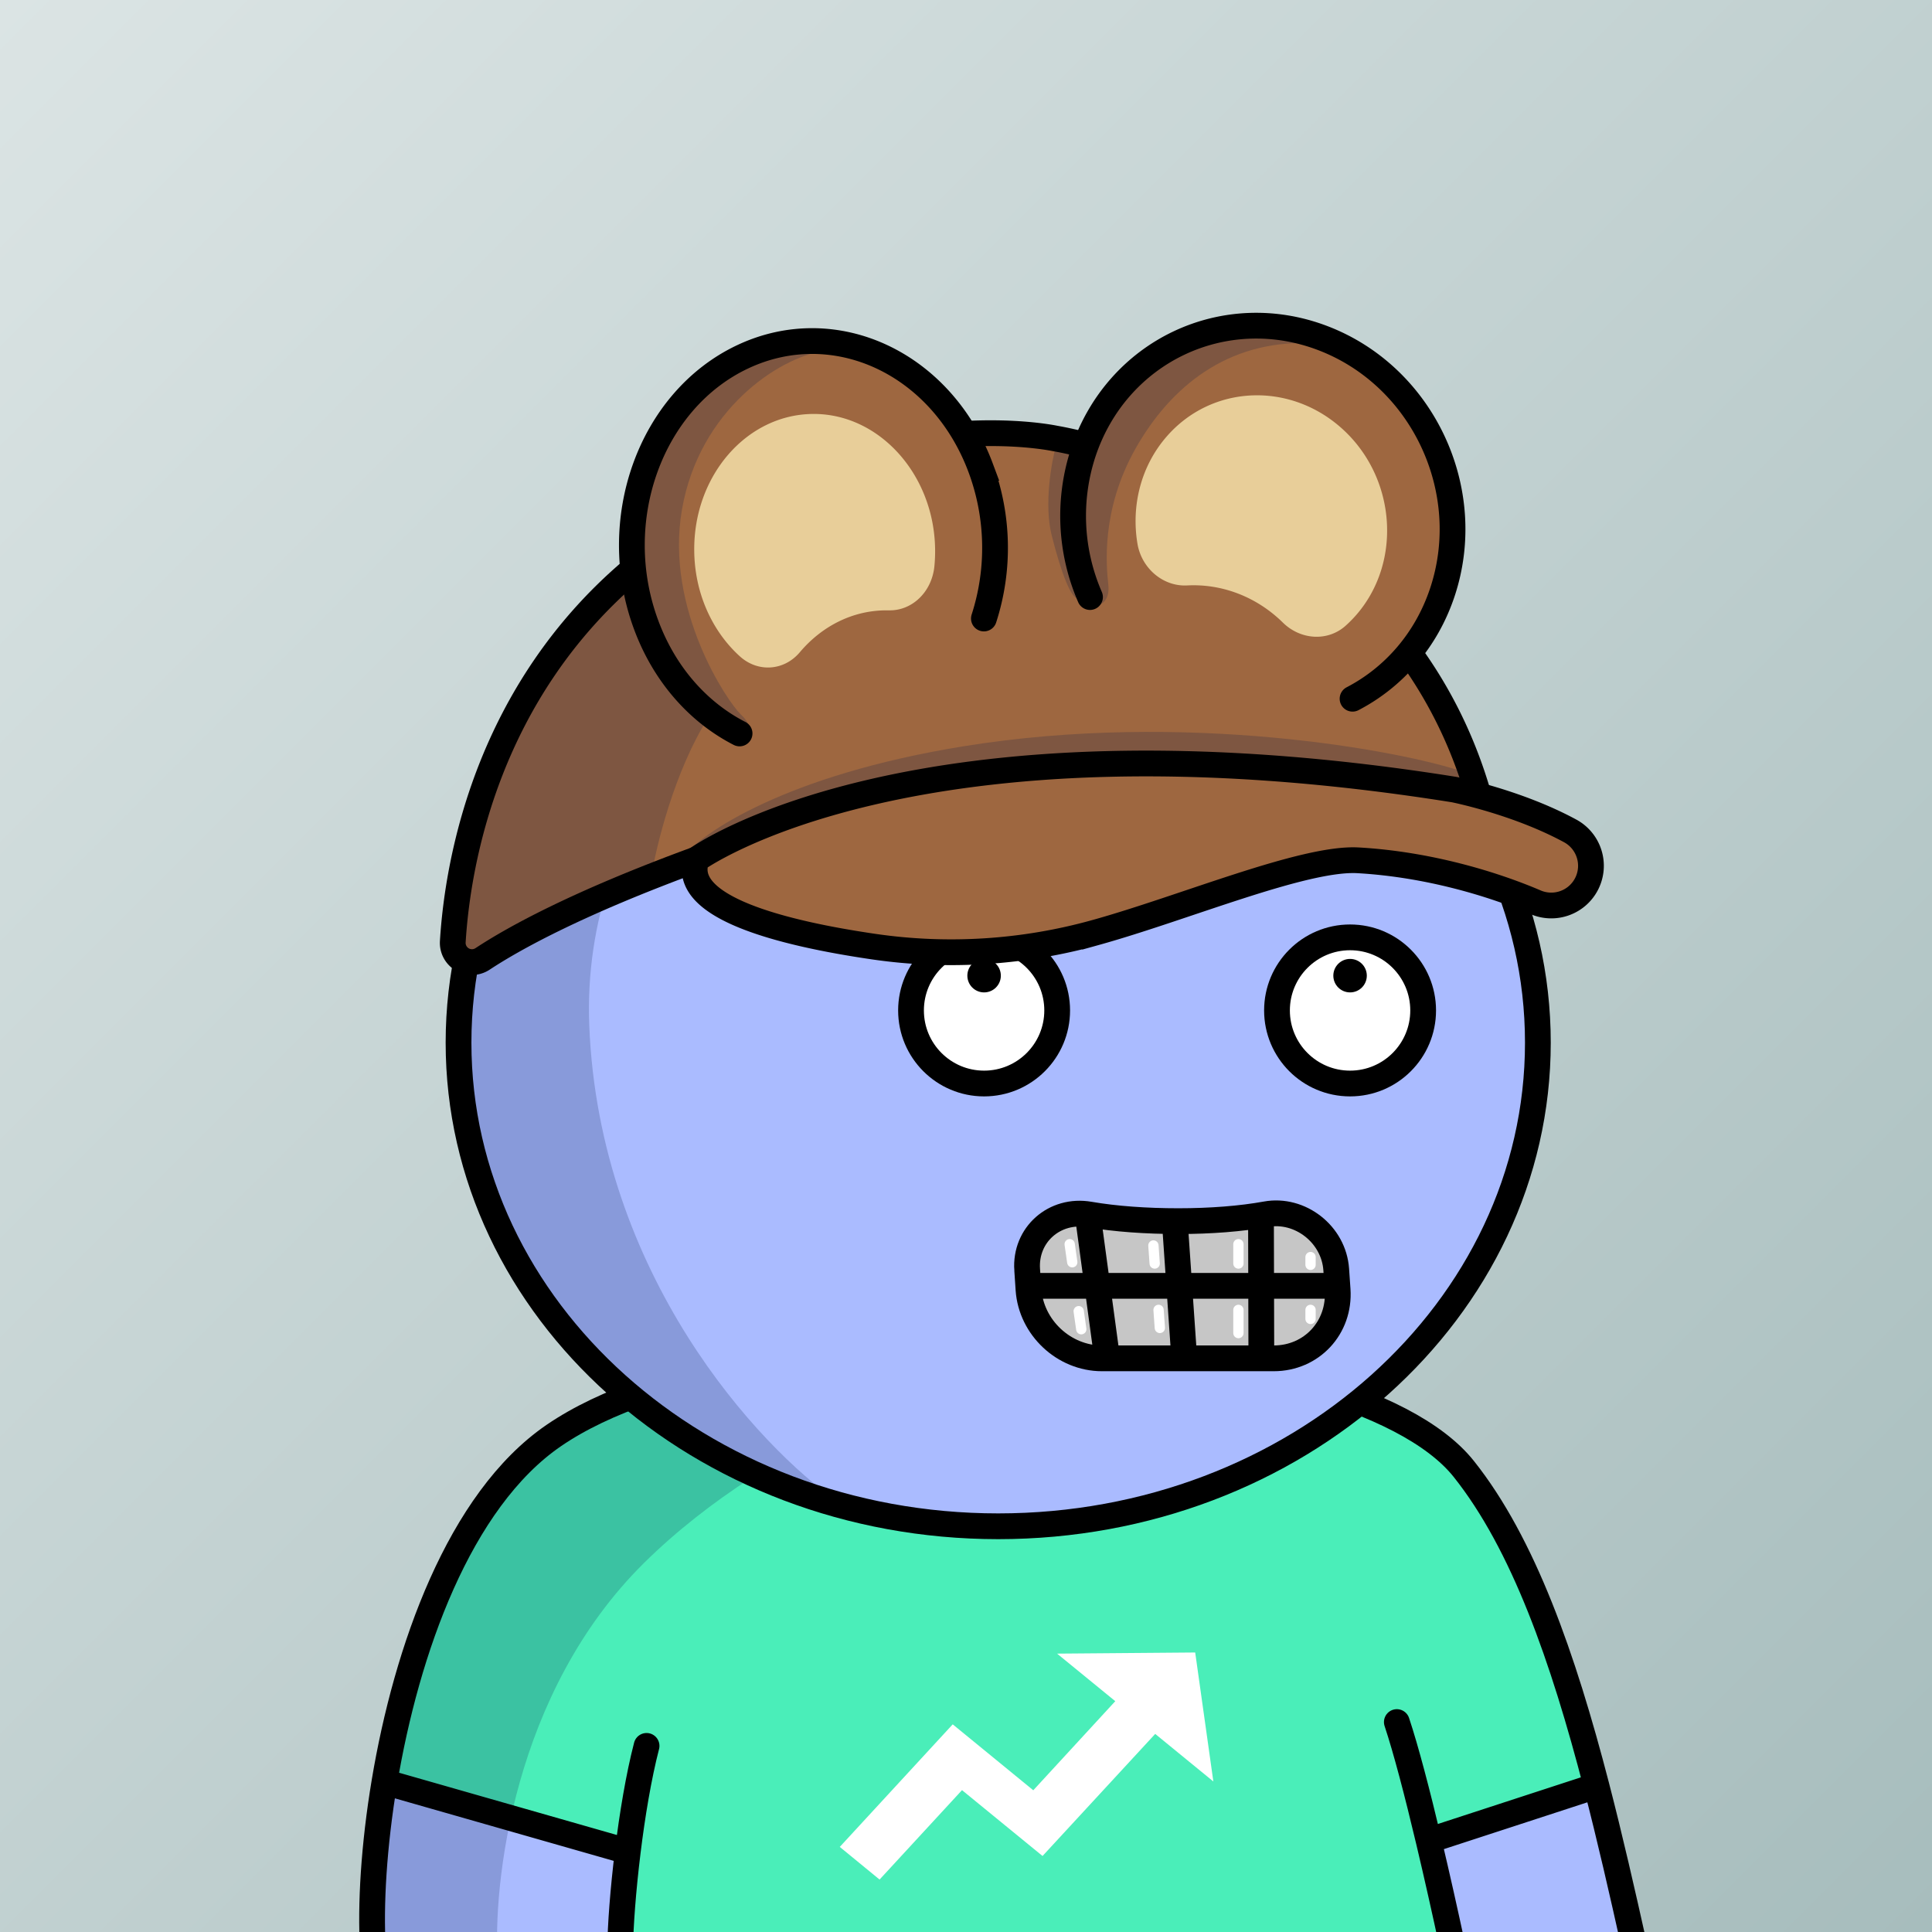 <svg
      xmlns="http://www.w3.org/2000/svg"
      preserveAspectRatio="xMidYMin meet"
      fill="none"
      viewBox="0 0 1500 1500"
    >
      <rect x="0" y="0" width="1500" height="1500" fill="#333333" stroke="none"/>
      <g>
      <path fill="url(#prefix__paint0_linear_53_28788)" d="M0 0h1500v1500H0z"/><defs><linearGradient id="prefix__paint0_linear_53_28788" x1="0" y1="0" x2="1500" y2="1500" gradientUnits="userSpaceOnUse"><stop stop-color="#DBE4E4"/><stop offset="1" stop-color="#A7BDBD"/></linearGradient></defs>
      <g clip-path="url(#prefix__clip0_53_28662)"><path d="M288.689 1505.57l13.36-113.94 184.06 50.77-2.67 63.17h-194.75zM1108.09 1432.16l14.41 71.69h142.41l-32.7-113.79-124.12 42.1z" fill="#ABF"/><path d="M303.471 1382.79L325 1260l56-105.5s64.91-55.22 110.5-71c0 0 87.12-38.32 292.5-41 205.38-2.68 276 52.5 276 52.5l58.65 30.23 39.22 52.98 39.13 78.97 38.22 131.86-127.13 39.32 14.41 72.47-643.659 1.15 7.27-66.62-182.64-52.57z" fill="#4AEEB9"/><path d="M500.002 1213.5c-101.2 100-117.834 249-113.5 311l-99.502-13c-1.6-110.8 39-247.5 59.5-302l39.501-52.5 15.5-20.5 66.5-42.5c149.6-59.6 294-54.83 347.5-45-63 13.17-214.299 64.5-315.499 164.5z" fill="#001647" fill-opacity=".2"/><path d="M927.95 1283l14.09 100.13-45.14-36.92-87.47 94.78-62.53-51.13-64 69.42-30.9-25.34 87.69-95.16 62.55 51.19 63.66-69.17-45.18-36.92 107.23-.88z" fill="#fff"/><path d="M289.5 1512.5c-1.965-33.24.683-79.37 8.981-129m970.519 128c-9.49-42.7-19.11-84.78-29.54-125M1084.5 1337c7.13 21.39 15.88 54.92 24.69 92m18.81 83.5c-5.91-27.5-12.37-56.45-18.81-83.5m-627.69 83.5c.172-16.93 2.213-45 5.905-75m14.595-82c-6.201 23.93-11.126 53.81-14.595 82m-188.924-54c17.035-101.9 57.885-218.59 131.519-269 158.5-108.51 616.5-87 706.5 26 46.24 58.07 77.1 146.33 102.96 246m-940.979-3l188.924 54m621.785-8.5l130.27-42.5" stroke="#000" stroke-width="20" stroke-linecap="round"/></g><defs><clipPath id="prefix__clip0_53_28662"><path fill="#fff" d="M0 0h1500v1500H0z"/></clipPath></defs>
      <g clip-path="url(#prefix__clip0_299_662)"><path d="M775 1185c231.41 0 419-168.12 419-375.5 0-207.383-187.59-375.5-419-375.5-231.407 0-419 168.117-419 375.5 0 207.38 187.593 375.5 419 375.5z" fill="#ABF"/><path d="M457.5 796c7.6 194 131.833 327.5 193 370l-130-55.5L438 1034l-57.5-89.5-27-106 11-104L394 662l45-82.5 83.5-69.5 109-54.182 28.5-1C569.452 513.314 451.119 633.132 457.5 796z" fill="#001647" fill-opacity=".2"/><path d="M775 1185c231.41 0 419-168.12 419-375.5 0-207.383-187.59-375.5-419-375.5-231.407 0-419 168.117-419 375.5 0 207.38 187.593 375.5 419 375.5z" stroke="#000" stroke-width="20"/></g><defs><clipPath id="prefix__clip0_299_662"><path fill="#fff" d="M0 0h1500v1500H0z"/></clipPath></defs>
      <g clip-path="url(#prefix__clip0_53_29449)"><path d="M844.63 1012.87h141.62" stroke="#000" stroke-width="20" stroke-linecap="round"/><path d="M764.05 841.24c31.336 0 56.74-25.404 56.74-56.74 0-31.337-25.404-56.74-56.74-56.74-31.337 0-56.74 25.403-56.74 56.74 0 31.336 25.403 56.74 56.74 56.74zM1048.19 841.24c31.34 0 56.74-25.404 56.74-56.74 0-31.337-25.4-56.74-56.74-56.74-31.34 0-56.74 25.403-56.74 56.74 0 31.336 25.4 56.74 56.74 56.74z" fill="#fff" stroke="#000" stroke-width="20" stroke-miterlimit="10"/><path d="M764.05 770.5c7.18 0 13-5.82 13-13s-5.82-13-13-13-13 5.82-13 13 5.82 13 13 13zM1048.19 770.5c7.18 0 13-5.82 13-13s-5.82-13-13-13-13 5.82-13 13 5.82 13 13 13z" fill="#000"/></g><defs><clipPath id="prefix__clip0_53_29449"><path fill="#fff" d="M0 0h1500v1500H0z"/></clipPath></defs>
      <g clip-path="url(#prefix__clip0_53_26707)"><path d="M1086 1014c0 39.21-75.66 71-169 71-93.336 0-169-31.76-169-71 0-39.241 75.664-101 169-101 93.34 0 169 61.788 169 101z" fill="#ABF"/><path d="M797.83 990.76s-2.26-46.71 35.63-47.76l12.4-.07 3.7 53.67-51.73-5.84zM796.078 999.77h59.58l3.78 54.84-37.21-2.24-13.26-25.18-12.89-27.42z" fill="#C6C6C6"/><path d="M845.859 942.93l34.49 8.62 26.47-3.52 5.08 50.29-56.24 1.45-9.8-56.84z" fill="#C6C6C6"/><path d="M910.488 947.172h68.54l.03 51.15h-67.16l-1.41-51.15zM983.589 944.871l17.001 2.3 24.03 9.66 9.05 28.5-.91 12.99h-53.701l4.53-53.45z" fill="#C6C6C6"/><path d="M849.559 996.602l62.34 1.72 7.38 54.048-59.84 2.24-9.88-58.008zM918.461 999.77h64.2l-8.03 54.84-55.35-2.24-.82-52.6z" fill="#C6C6C6"/><path d="M975.289 994.512l63.171 5.26-6.4 30.408-34.761 26.48-17.86-2.05-4.15-60.098z" fill="#C6C6C6"/><path d="M797.489 985.841c-1.87-27.17 21.28-47.59 48.37-42.91 20 3.45 43.93 5.16 69 5.16s48.63-1.84 68.06-5.36c26.511-4.82 52.631 15.6 54.521 42.87l1.08 15.709c2 29.44-20.17 53.3-49.601 53.3h-133.4c-29.43 0-54.94-23.86-57-53.3l-1.03-15.469zM798.352 998.309h234.408M912.512 954.172l6.78 98.198M845.031 947.172l14.26 105.198M979.031 947.172l.26 105.198" stroke="#000" stroke-width="20" stroke-miterlimit="10"/><path d="M830.5 966l2 14m63-13l1 14m-59 37l2 14m60-15l1 14m61-65v15m0 36v18m56-59v6m0 35v7" stroke="#fff" stroke-width="8" stroke-linecap="round"/></g><defs><clipPath id="prefix__clip0_53_26707"><path fill="#fff" d="M0 0h1500v1500H0z"/></clipPath></defs>
      <g clip-path="url(#prefix__clip0_53_25147)"><path d="M1097 507.001l44.5 92V612.5c20.33 5.667 64 18.7 76 25.5 12 6.8 16 16.167 16.5 20l6 24-26.5 22-36.5-9-80-25h-66l-85 25c-24.333 14.5-104.6 43.3-231 42.5-126.4-.8-169-44.667-174.5-66.5-21.5 4.833-78.301 22.7-133.501 55.5s-59.667 10-55-5.5c-2.4-126.4 91.333-242 138.5-284-9.167-30-6.5-102.6 77.5-152.999 84-50.4 158.667 13.333 185.5 51.499l88.5 11.5 32.5-48.499c28-31.667 106.5-78.9 196.501-14.5 90 64.4 54.83 175.5 26 223z" fill="#9E6740"/><path d="M726 425.629c.091 4.643-.086 9.287-.53 13.91-1.95 20.13-17.39 34.74-35.3 34.33h-2.32c-26.36.13-50 12.57-66.85 32.51-12.27 14.56-32.61 15.86-46.59 3.19-21.33-19.31-35.11-48.83-35.41-81.97-.58-58 40.26-105.33 91.41-106.2 51.37-.87 94.45 46.08 95.59 104.23zM1053.8 476.51a96.45 96.45 0 01-9 9.25c-13.89 12.49-35 11.17-48.81-2.41-.59-.58-1.2-1.16-1.81-1.74-20.8-19.47-47.05-28.42-72.48-27.08-18.59 1-35.36-13.21-38.57-32.36-4.89-29.16 2.4-59.84 22.49-83.05 35.16-40.64 96.28-43.11 137-5.75 40.98 37.54 46.01 102.04 11.18 143.14z" fill="#E8CE99"/><path d="M550 557c-26.4 41.6-40.667 100.333-44.5 124.5L398 732l-46.5 14c1.5-26 11-95.4 37-165S465 464.667 487 450l3.5-30.5c-9.2-82 64.833-134.833 103-151 26.833-.333 73.6 0 46 4-34.5 5-96.5 45.5-110 123S565 545 575 554.5c8 7.6 6.333 10.833 4.5 11.5l-29.5-9zM816.5 415.5c-6-24-.167-56.667 3.5-70l18.5-1.5c-1.667 9.833-1 19.1 15-22.5s90-62.333 125-67.5c34.17 5 89.7 14.5 38.5 12.5-64-2.5-108.5 34-135.5 82S859 440 860.5 454c1.2 11.2-4.5 15-7.5 15.5-3.667-2-12-5.8-16-5-5 1-13-19-20.5-49zM747.5 579.5c-137.6 22.4-202.667 67-218 86.5l63-22.5 100-33 187.5-20 261 23.5-4-14.5c-49.5-17-217.5-48-389.5-20z" fill="#001647" fill-opacity=".2"/><path d="M1148 617.71c-12.25-42.572-30.81-78.812-53-109.618M540.72 667.25c-91.21 33.47-140.71 60.54-166.1 77.27a14.918 14.918 0 01-21.332-5.415 14.914 14.914 0 01-1.748-7.955c4.029-65.486 28.113-194.217 139.448-288.65m256.511-105.549c39.527-2.3 65.849 2.317 71.041 3.339l2.28.42c2.79.502 9.874 1.857 20.179 4.426" stroke="#000" stroke-width="20" stroke-miterlimit="10"/><path d="M540.71 667.271s166.74-121.38 588.12-54.27c0 0 48.85 9.63 90.35 32.16a30.797 30.797 0 0114.57 17.66 30.8 30.8 0 01-1.63 22.839 30.773 30.773 0 01-16.93 15.413 30.818 30.818 0 01-22.89-.522c-33.44-14.31-83.58-29.5-137.84-32.6-42.14-2.41-135.11 37-204.25 56.17a417.796 417.796 0 01-171.62 10.88c-70.46-10.28-150.73-30.31-137.88-67.73z" stroke="#000" stroke-width="20" stroke-miterlimit="10"/><path d="M574.2 569.449c-31.5-16.12-58-45.22-72.45-84.1-30.32-81.35 3.25-174.61 74.91-208.35 71.66-33.74 154.39 4.87 184.71 86.21a178.311 178.311 0 012.53 117M846.27 463.55a157.88 157.88 0 01-5.31-112c26.1-78.86 109.71-118.61 186.74-88.78 77.03 29.83 118.3 117.91 92.24 196.78-12.47 37.69-38.07 66.44-69.82 82.94" stroke="#000" stroke-width="20" stroke-miterlimit="10" stroke-linecap="round"/></g><defs><clipPath id="prefix__clip0_53_25147"><path fill="#fff" d="M0 0h1500v1500H0z"/></clipPath></defs>
      
    </g>
    </svg>